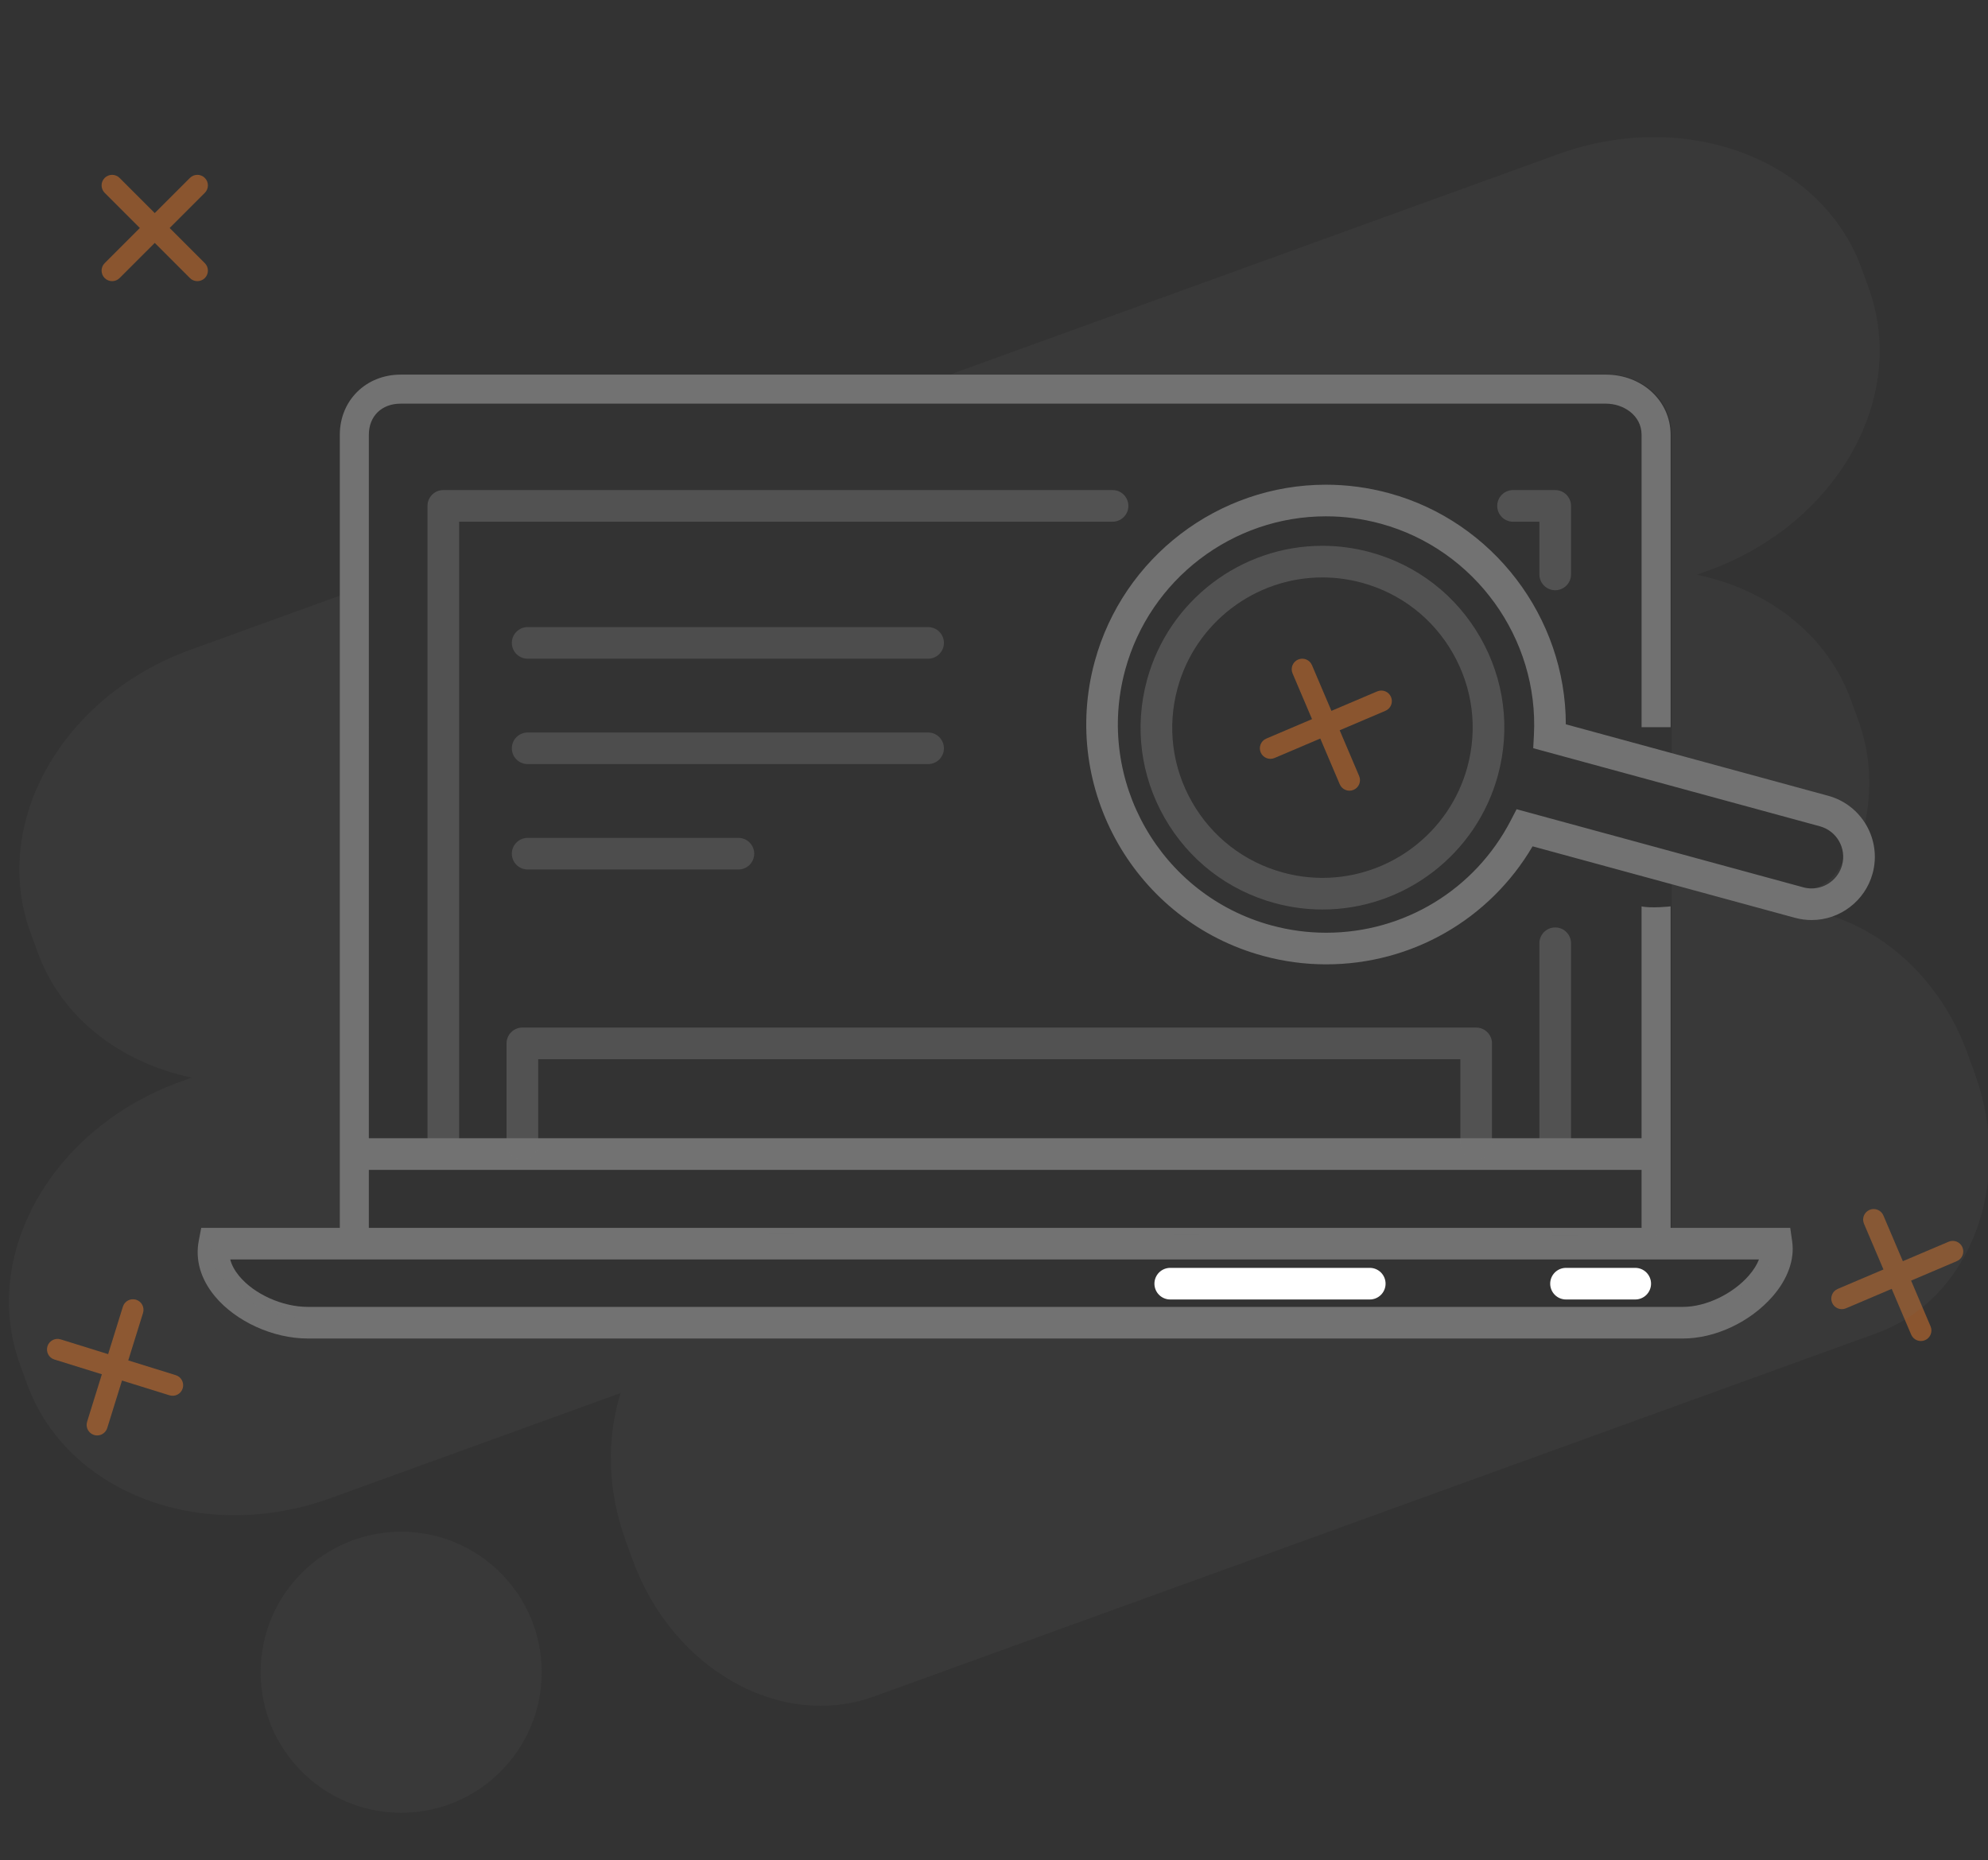 <?xml version="1.0" encoding="utf-8"?>
<!-- Generator: Adobe Illustrator 16.0.0, SVG Export Plug-In . SVG Version: 6.00 Build 0)  -->
<!DOCTYPE svg PUBLIC "-//W3C//DTD SVG 1.1//EN" "http://www.w3.org/Graphics/SVG/1.1/DTD/svg11.dtd">
<svg version="1.1" id="Layer_1" xmlns="http://www.w3.org/2000/svg" xmlns:xlink="http://www.w3.org/1999/xlink" x="0px" y="0px"
	 width="377.258px" height="353px" viewBox="401 373 377.258 353" enable-background="new 401 373 377.258 353"
	 xml:space="preserve">
<rect x="401" y="373" width="377.258" height="353" fill="#333333" stroke="none"/>
<path fill="#FFFFFF" stroke="#717171" stroke-width="4" stroke-miterlimit="10" d="M415.763,468.043"/>
<line fill="none" stroke="#FFFFFF" stroke-width="6" stroke-linecap="round" stroke-linejoin="round" stroke-miterlimit="10" x1="623.072" y1="616.596" x2="660.937" y2="616.596"/>
<line fill="none" stroke="#FFFFFF" stroke-width="6" stroke-linecap="round" stroke-linejoin="round" stroke-miterlimit="10" x1="698.177" y1="616.596" x2="711.314" y2="616.596"/>
<g opacity="0.5" enable-background="new    ">
	<path fill="#FFFFFF" d="M422.279,408.179l16.174,16.173 M422.279,424.353l16.174-16.175"/>
	<path fill="#E1782B" d="M422.279,426.353c-0.512,0-1.023-0.195-1.414-0.586c-0.781-0.781-0.781-2.047,0-2.828l6.673-6.673
		l-6.673-6.672c-0.781-0.781-0.781-2.047,0-2.828s2.047-0.781,2.828,0l6.672,6.672l6.675-6.673c0.78-0.781,2.047-0.781,2.827,0
		c0.781,0.78,0.781,2.047,0,2.828l-6.672,6.673l6.672,6.672c0.781,0.781,0.781,2.047,0,2.828c-0.78,0.78-2.047,0.781-2.827,0
		l-6.673-6.672l-6.674,6.673C423.302,426.157,422.791,426.353,422.279,426.353z"/>
</g>
<g opacity="0.5" enable-background="new    ">
	<path fill="#FFFFFF" d="M756.562,604.434l8.958,21.046 M750.518,619.435l21.047-8.958"/>
	<path fill="#E1782B" d="M764.773,627.334c-0.475-0.191-0.876-0.563-1.093-1.071l-3.695-8.683l-8.684,3.694
		c-1.017,0.433-2.19-0.041-2.623-1.057c-0.433-1.017,0.04-2.19,1.057-2.623l8.683-3.696l-3.695-8.682
		c-0.433-1.017,0.041-2.191,1.057-2.623c1.017-0.433,2.19,0.04,2.623,1.057l3.696,8.681l8.684-3.694
		c1.017-0.434,2.19,0.04,2.623,1.057c0.434,1.016-0.04,2.19-1.057,2.623l-8.684,3.696l3.695,8.684
		c0.433,1.017-0.04,2.19-1.057,2.623C765.794,627.535,765.248,627.526,764.773,627.334z"/>
</g>
<g opacity="0.5" enable-background="new    ">
	<g>
		<path fill="#FFFFFF" d="M648.125,500l8.958,21.046 M642.081,515.001l21.047-8.958"/>
	</g>
	<g>
		<path fill="#E1782B" d="M656.335,522.901c-0.475-0.191-0.876-0.563-1.093-1.071l-3.695-8.683l-8.684,3.694
			c-1.017,0.433-2.19-0.041-2.623-1.057c-0.433-1.017,0.04-2.19,1.057-2.623l8.683-3.696l-3.695-8.682
			c-0.433-1.017,0.041-2.191,1.057-2.623c1.017-0.433,2.19,0.04,2.623,1.057l3.696,8.681l8.684-3.694
			c1.017-0.434,2.19,0.04,2.623,1.057c0.434,1.016-0.04,2.19-1.057,2.623l-8.684,3.696l3.695,8.684
			c0.433,1.017-0.04,2.19-1.057,2.623C657.357,523.102,656.81,523.092,656.335,522.901z"/>
	</g>
</g>
<g>
	<path fill="#727272" d="M470.996,455.506c0-3.533,2.426-5.906,6.038-5.906h228.718c3.325,0,6.766,2.21,6.766,5.906V511
		c1.611,0,5.408,0,5.51,0v-55.494c0-6.401-5.392-11.416-12.275-11.416H477.034c-6.584,0-11.548,4.907-11.548,11.416V607
		l240.079,0.487l-234.569-0.854V455.506z"/>
	<polygon fill="#727272" points="712.517,607.513 712.517,607.502 705.565,607.488 	"/>
	<path fill="#727272" d="M712.517,545v62.502l5.51,0.011V545C718.027,545,714.358,545.407,712.517,545z"/>
	<line fill="#727272" x1="465.486" y1="608.432" x2="465.486" y2="607"/>
</g>
<g opacity="0.4">
	<path fill="#727272" d="M577.128,498h-76c-1.657,0-3-1.343-3-3s1.343-3,3-3h76c1.657,0,3,1.343,3,3S578.786,498,577.128,498z"/>
</g>
<g opacity="0.4">
	<path fill="#727272" d="M577.128,518h-76c-1.657,0-3-1.343-3-3s1.343-3,3-3h76c1.657,0,3,1.343,3,3S578.786,518,577.128,518z"/>
</g>
<g opacity="0.4">
	<path fill="#727272" d="M541.128,538h-40c-1.657,0-3-1.343-3-3s1.343-3,3-3h40c1.657,0,3,1.343,3,3S542.786,538,541.128,538z"/>
</g>
<path fill="#727272" d="M735.128,623"/>
<g>
	<path fill="#727272" d="M720.398,627h-261c-6.579,0-13.669-3.232-17.643-8.043c-2.684-3.25-3.733-6.889-3.034-10.523L439.19,606
		h301.54l0.368,2.576c0.486,3.406-0.82,7.099-3.68,10.396C733.188,623.849,726.507,627,720.398,627z M444.692,612
		c0.266,1.047,0.83,2.095,1.689,3.136c2.853,3.453,8.204,5.864,13.017,5.864h261c4.31,0,9.444-2.45,12.487-5.96
		c0.887-1.021,1.53-2.053,1.911-3.04H444.692z"/>
</g>
<path opacity="0.1" fill="#727272" enable-background="new    " d="M775.755,576.698l-1.363-3.761
	c-4.991-13.774-15.704-23.511-27.547-26.63c8.283-10.757,11.285-24.25,6.807-36.609l-1.363-3.761
	c-4.547-12.547-15.763-21.044-29.284-23.873l2.26-0.819c24.294-8.804,37.888-32.776,30.362-53.547l-1.363-3.761
	c-7.526-20.771-33.32-30.471-57.616-21.668L581.424,444.02h124.542c6.884,0,12.275,5.015,12.275,11.416v63.863
	c0.088,0.02,0.176,0.038,0.264,0.059c1.192-0.143,2.496,0.142,3.819,1.035c0.465,0.122,0.923,0.236,1.366,0.326
	c6.385,1.296,12.723,2.973,18.791,5.386c3.955,1.572,10.922,3.858,8.449,9.92c-1.976,4.84-6.144,6.923-11.235,5.226
	c-0.068-0.022-0.129-0.052-0.195-0.076c-5.041-0.47-10.181-3.165-15.006-4.079c-2.096-0.397-4.208-0.764-6.253-1.329v71.677
	l-252.541-0.513V485.952l-28.589,10.359c-24.294,8.804-37.888,32.776-30.362,53.547l1.363,3.761
	c4.547,12.547,15.764,21.044,29.284,23.873l-2.26,0.819c-24.294,8.804-37.888,32.776-30.362,53.547l1.363,3.761
	c7.526,20.771,33.321,30.471,57.616,21.668l55.015-19.935c-2.641,8.466-2.547,18.307,0.92,27.876l1.363,3.761
	c7.526,20.771,28.062,32.377,45.868,25.925l190.221-68.927C774.947,619.534,783.281,597.468,775.755,576.698z M719.9,623.02h-261
	c-8.917,0-19.27-7-17.73-15H737.63C738.63,615.02,728.817,623.02,719.9,623.02z"/>
<line opacity="0.5" fill="none" stroke="#727272" stroke-width="6" stroke-miterlimit="10" x1="485.128" y1="608" x2="485.128" y2="607"/>
<g opacity="0.5">
	<path fill="#727272" d="M696.128,594c-1.657,0-3-1.343-3-3v-39c0-1.657,1.343-3,3-3s3,1.343,3,3v39
		C699.128,592.657,697.786,594,696.128,594z"/>
</g>
<g opacity="0.5">
	<path fill="#727272" d="M696.128,485c-1.657,0-3-1.343-3-3v-10h-5c-1.657,0-3-1.343-3-3s1.343-3,3-3h8c1.657,0,3,1.343,3,3v13
		C699.128,483.657,697.786,485,696.128,485z"/>
</g>
<g opacity="0.5">
	<path fill="#727272" d="M485.128,593.122c-1.657,0-3-1.343-3-3V469c0-1.657,1.343-3,3-3h127c1.657,0,3,1.343,3,3s-1.343,3-3,3h-124
		v118.122C488.128,591.78,486.786,593.122,485.128,593.122z"/>
</g>
<g>
	<rect x="469.128" y="589" fill="#727272" width="246" height="6"/>
</g>
<g>
	<path fill="#727272" d="M652.66,556c-4.028,0-8.059-0.541-11.979-1.609c-24.207-6.595-38.536-31.653-31.941-55.859
		c5.381-19.756,23.424-33.553,43.876-33.553c4.029,0,8.062,0.542,11.983,1.61c19.748,5.38,33.524,23.591,33.542,43.858
		l49.795,13.564c6.385,1.74,10.164,8.35,8.425,14.733c-1.418,5.209-6.178,8.848-11.573,8.848c0,0,0,0-0.001,0
		c-1.063,0-2.125-0.143-3.158-0.424l-49.794-13.564C683.682,547.481,668.888,556,652.66,556z M652.615,470.979
		c-17.754,0-33.415,11.979-38.087,29.129c-5.725,21.015,6.714,42.769,27.729,48.494c3.408,0.928,6.908,1.398,10.403,1.398
		c14.795,0,28.216-8.158,35.026-21.29l1.115-2.15l54.402,14.82c0.52,0.142,1.052,0.213,1.583,0.213c2.696,0,5.075-1.819,5.784-4.425
		c0.87-3.192-1.021-6.497-4.213-7.367l-54.402-14.82l0.129-2.418c0.987-18.428-11.235-35.327-29.063-40.185
		C659.613,471.449,656.111,470.979,652.615,470.979z"/>
</g>
<g opacity="0.5">
	<path fill="#727272" d="M651.977,545.59c-3.056,0-6.112-0.411-9.085-1.221c-8.892-2.422-16.307-8.162-20.882-16.162
		c-4.574-8-5.76-17.302-3.338-26.192c4.081-14.979,17.763-25.44,33.271-25.44c3.055,0,6.11,0.411,9.083,1.221
		c8.892,2.422,16.307,8.162,20.882,16.162c4.574,8,5.76,17.302,3.338,26.192C681.167,535.129,667.485,545.59,651.977,545.59z
		 M651.944,482.574c-12.81,0-24.11,8.643-27.482,21.018c-2.001,7.344-1.021,15.028,2.758,21.637
		c3.779,6.609,9.905,11.351,17.249,13.352c2.46,0.67,4.986,1.01,7.509,1.01c12.81,0,24.109-8.643,27.48-21.017
		c2.001-7.345,1.021-15.029-2.758-21.638c-3.779-6.609-9.905-11.351-17.249-13.352C656.992,482.914,654.465,482.574,651.944,482.574
		z"/>
</g>
<g opacity="0.5">
	<path fill="#727272" d="M681.128,593c-1.657,0-3-1.343-3-3v-16h-175v16c0,1.657-1.343,3-3,3s-3-1.343-3-3v-19c0-1.657,1.343-3,3-3
		h181c1.657,0,3,1.343,3,3v19C684.128,591.657,682.786,593,681.128,593z"/>
</g>
<g opacity="0.5" enable-background="new    ">
	<path fill="#FFFFFF" d="M426.231,621.554l-6.791,21.84 M411.916,629.077l21.842,6.791"/>
	<path fill="#E1782B" d="M419.44,645.395c-0.196,0-0.396-0.029-0.595-0.092c-1.055-0.327-1.643-1.448-1.315-2.504l2.802-9.012
		l-9.011-2.801c-1.055-0.328-1.644-1.449-1.315-2.504s1.451-1.646,2.502-1.316l9.012,2.803l2.801-9.01
		c0.328-1.055,1.448-1.644,2.503-1.315c1.056,0.328,1.644,1.449,1.316,2.504l-2.802,9.009l9.013,2.802
		c1.055,0.328,1.644,1.449,1.315,2.504c-0.326,1.057-1.445,1.646-2.502,1.316l-9.013-2.803l-2.802,9.012
		C421.083,644.844,420.292,645.395,419.44,645.395z"/>
</g>
<circle opacity="0.1" fill="#727272" enable-background="new    " cx="477.129" cy="690.334" r="26.667"/>
</svg>
